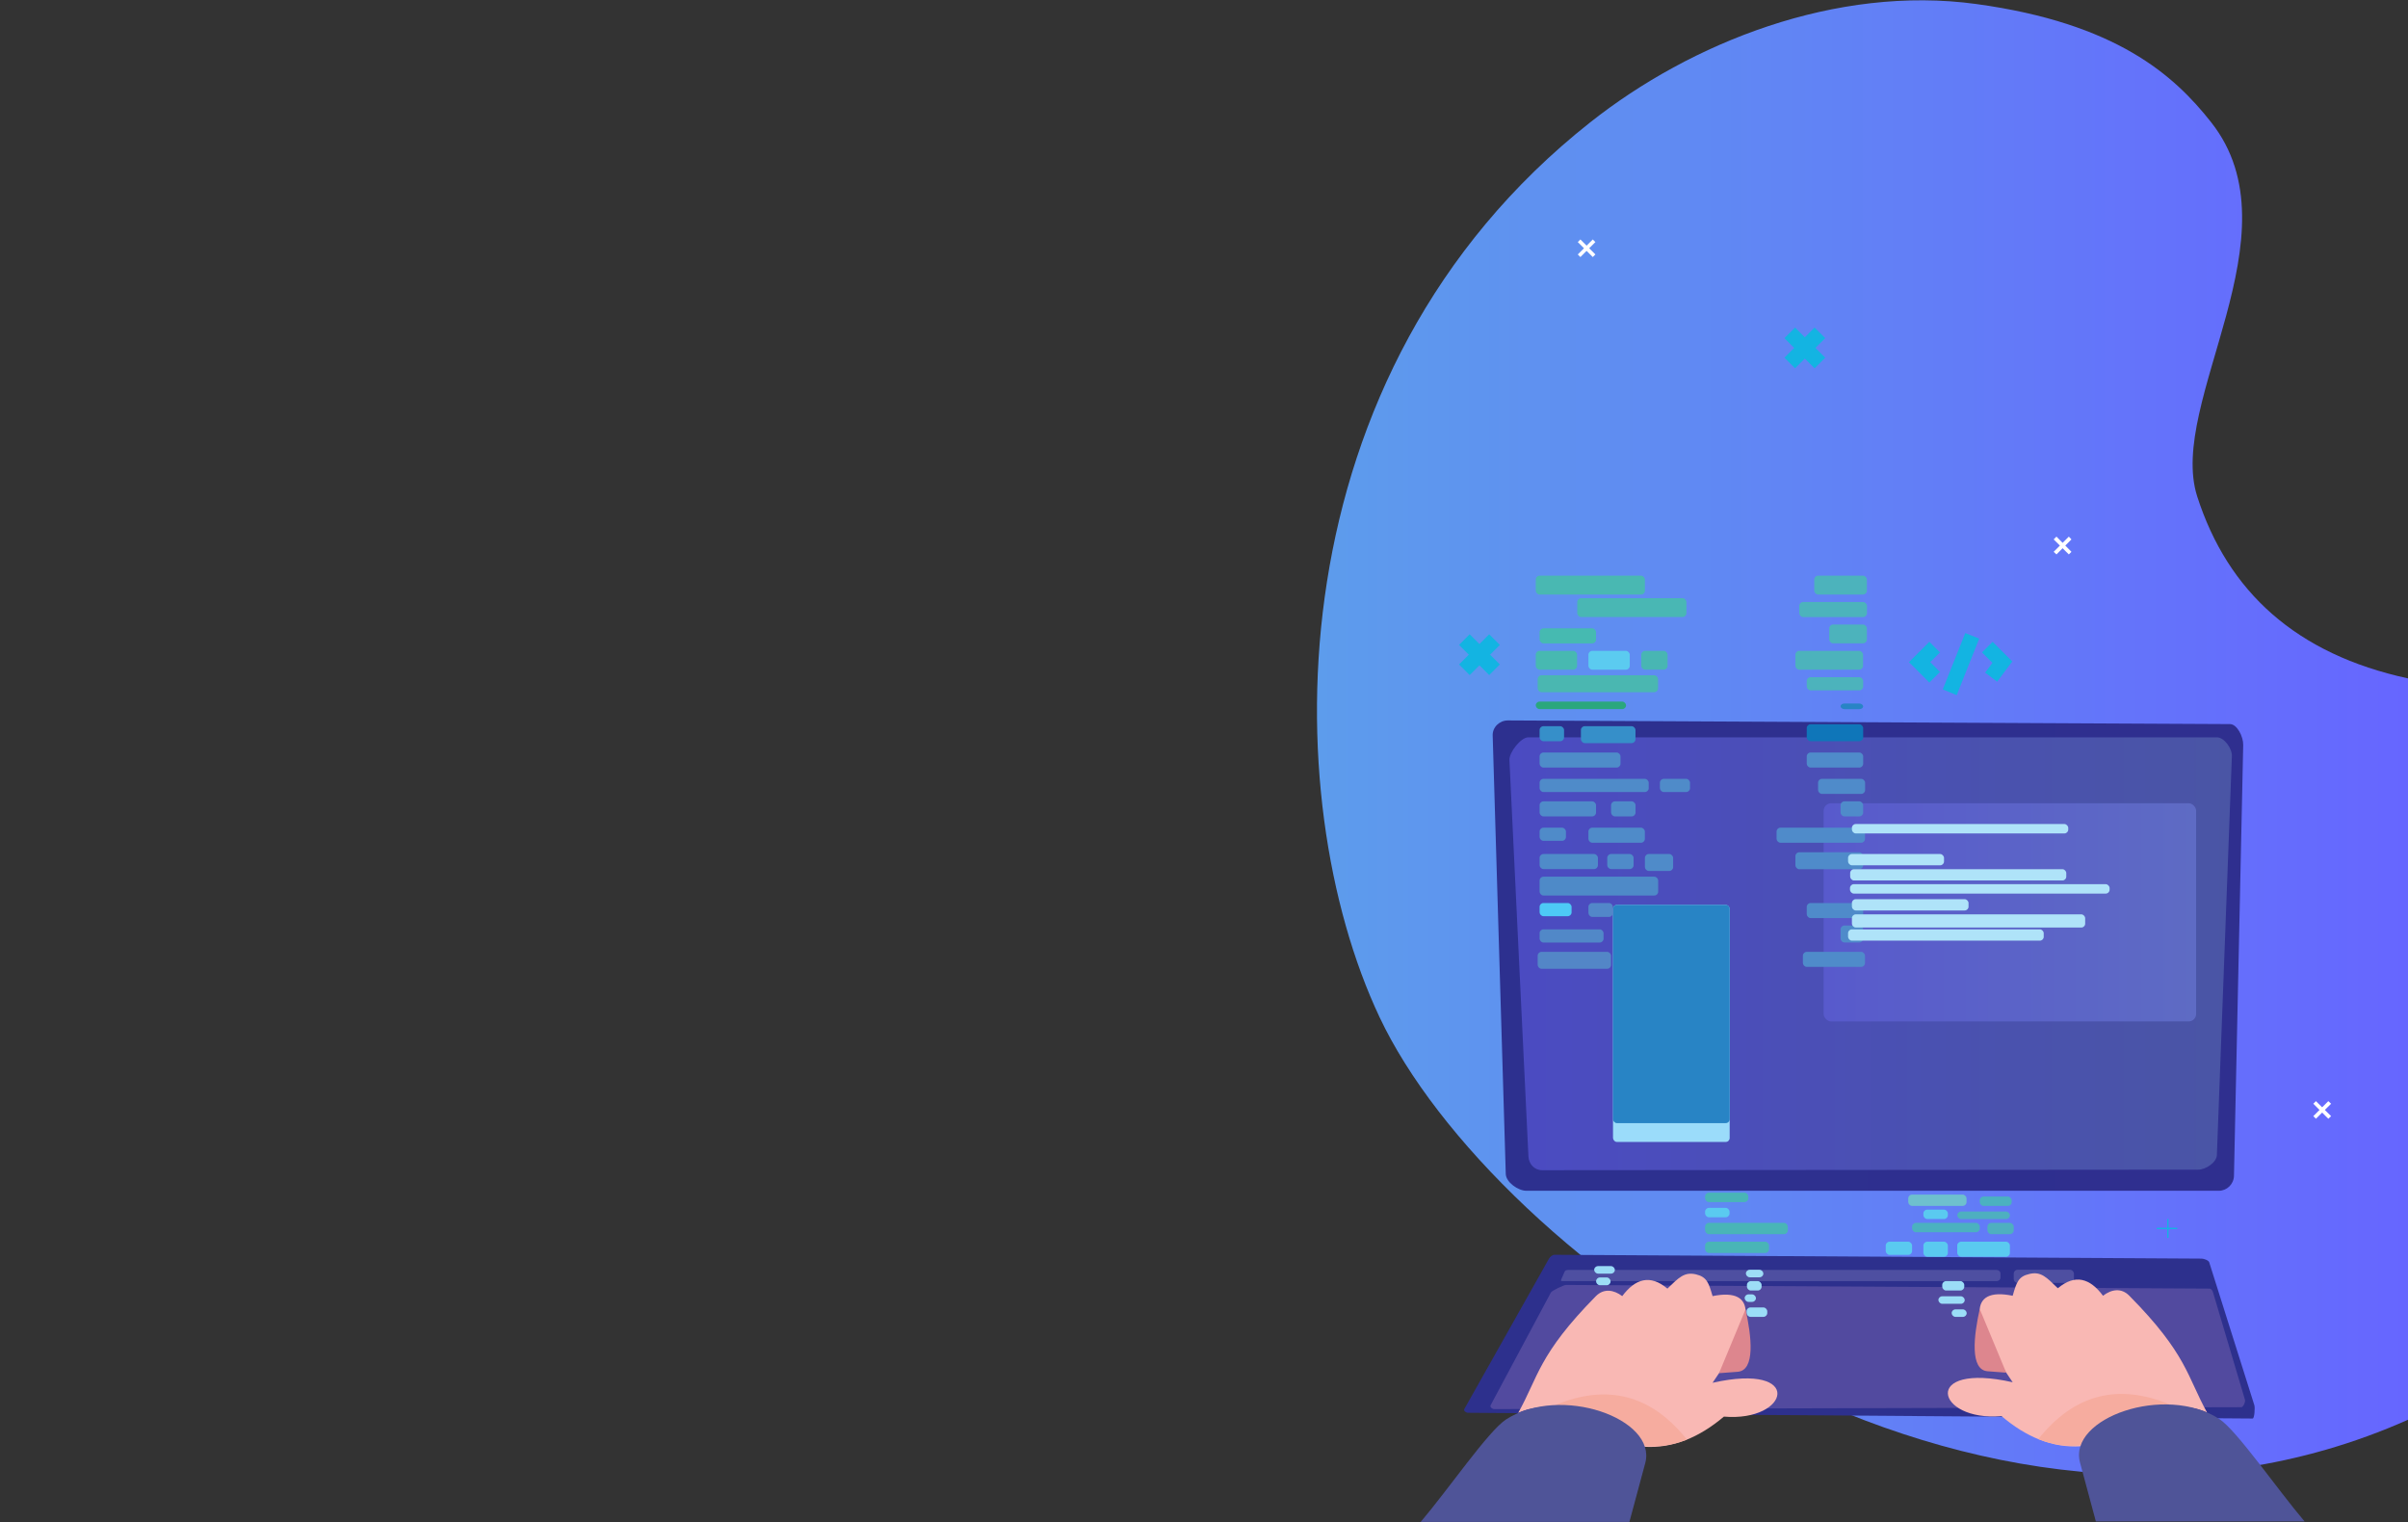 <?xml version="1.0" encoding="UTF-8"?>
<!DOCTYPE svg PUBLIC "-//W3C//DTD SVG 1.1//EN" "http://www.w3.org/Graphics/SVG/1.1/DTD/svg11.dtd">
<!-- Creator: CorelDRAW X7 -->
<svg xmlns="http://www.w3.org/2000/svg" xml:space="preserve" width="13.809cm" height="8.729cm" version="1.1" style="shape-rendering:geometricPrecision; text-rendering:geometricPrecision; image-rendering:optimizeQuality; fill-rule:evenodd; clip-rule:evenodd"
viewBox="0 0 13809 8729"
 xmlns:xlink="http://www.w3.org/1999/xlink">
 <rect x="0" y="0" width="13809" height="8729" fill="#333333" stroke="none"/>
 <defs>
  <style type="text/css">
   <![CDATA[
    .str0 {stroke:#13B4E2;stroke-width:7.62}
    .fil0 {fill:none}
    .fil44 {fill:none;fill-rule:nonzero}
    .fil34 {fill:#0F76B9}
    .fil16 {fill:#2884C5}
    .fil25 {fill:#2AA77D}
    .fil2 {fill:#2D308D}
    .fil26 {fill:#368FC9}
    .fil20 {fill:#46BAB1}
    .fil23 {fill:#47B9B1}
    .fil21 {fill:#48B6B3}
    .fil37 {fill:#49B5B7}
    .fil19 {fill:#49B7B4}
    .fil17 {fill:#49B8B2}
    .fil24 {fill:#4AB7B1}
    .fil40 {fill:#4BB1C0}
    .fil18 {fill:#4CB3BC}
    .fil30 {fill:#4DCAF6}
    .fil4 {fill:#4E4FA1}
    .fil29 {fill:#4E8AC8}
    .fil27 {fill:#4E8CC9}
    .fil41 {fill:#4EAFC0}
    .fil11 {fill:#4F5498}
    .fil28 {fill:#4F8BC9}
    .fil35 {fill:#4F8BCA}
    .fil32 {fill:#5188C8}
    .fil3 {fill:#524A9F}
    .fil31 {fill:#5287C9}
    .fil33 {fill:#5386C7}
    .fil38 {fill:#5ACAF0}
    .fil22 {fill:#5BCBF0}
    .fil39 {fill:#6EC0CE}
    .fil5 {fill:#9ADBF7}
    .fil14 {fill:#9BDCFA}
    .fil7 {fill:#9BDDF7}
    .fil6 {fill:#9DDDF6}
    .fil36 {fill:#AFE3F9}
    .fil9 {fill:#DD868E}
    .fil10 {fill:#F6AC9F}
    .fil8 {fill:#F9B8B4}
    .fil42 {fill:#13B4E2;fill-rule:nonzero}
    .fil43 {fill:#FEFEFF;fill-rule:nonzero}
    .fil1 {fill:url(#id0)}
    .fil13 {fill:url(#id1)}
    .fil15 {fill:url(#id2)}
    .fil12 {fill:url(#id3)}
   ]]>
  </style>
  <linearGradient id="id0" gradientUnits="userSpaceOnUse" x1="7552.52" y1="4229.13" x2="13809.1" y2="4229.13">
   <stop offset="0" style="stop-opacity:1; stop-color:#5D9CEC"/>
   <stop offset="1" style="stop-opacity:1; stop-color:#6666FF"/>
  </linearGradient>
  <linearGradient id="id1" gradientUnits="userSpaceOnUse" x1="8656.28" y1="5469.1" x2="12799.1" y2="5469.1">
   <stop offset="0" style="stop-opacity:1; stop-color:#4B4BC2"/>
   <stop offset="1" style="stop-opacity:1; stop-color:#4A55A5"/>
  </linearGradient>
  <linearGradient id="id2" gradientUnits="userSpaceOnUse" x1="10458" y1="5231.77" x2="12594.1" y2="5231.77">
   <stop offset="0" style="stop-opacity:1; stop-color:#585ACC"/>
   <stop offset="1" style="stop-opacity:1; stop-color:#5E6BC4"/>
  </linearGradient>
  <linearGradient id="id3" gradientUnits="userSpaceOnUse" x1="8559.6" y1="5479.88" x2="12863.8" y2="5479.88">
   <stop offset="0" style="stop-opacity:1; stop-color:#2D308F"/>
   <stop offset="1" style="stop-opacity:1; stop-color:#2F2F8F"/>
  </linearGradient>
 </defs>
 <g id="Layer_x0020_1">
  <rect class="fil0" width="13809" height="8729"/>
  <path class="fil1" d="M12680 701c-211,-268 -542,-568 -1347,-678 -804,-110 -1635,221 -2213,678 -1822,1438 -1802,3874 -1209,5131 646,1371 3417,3413 5898,2309l0 -4251c-640,-139 -1033,-496 -1209,-1044 -173,-539 588,-1502 80,-2145z"/>
  <path class="fil2" d="M8419 8101l4499 33c11,0 14,-64 10,-76l-259 -820c-3,-11 -31,-21 -43,-21l-3711 -22c-12,0 -26,11 -32,22l-486 863c-5,10 10,21 22,21z"/>
  <path class="fil3" d="M8570 8080l4283 -11c12,0 25,-32 21,-43l-183 -615c-3,-11 -10,-22 -21,-22l-3690 -21c-12,0 -81,33 -86,43l-346 647c-5,11 10,22 22,22z"/>
  <path class="fil4" d="M8958 7346l2492 0c12,0 22,-9 22,-21l0 -22c0,-12 -10,-21 -22,-21l-2440 0c-12,0 -33,-2 -37,9l-15 34c-4,11 -12,21 0,21z"/>
  <rect class="fil4" x="11548" y="7281" width="345.206" height="75.509" rx="22" ry="22"/>
  <rect class="fil5" x="9142" y="7260" width="118.679" height="43.144" rx="22" ry="22"/>
  <rect class="fil6" x="9153" y="7325" width="83.078" height="44.623" rx="22" ry="22"/>
  <rect class="fil6" x="10012" y="7281" width="100.28" height="43.144" rx="22" ry="22"/>
  <rect class="fil6" x="10018" y="7346" width="84.123" height="53.924" rx="22" ry="22"/>
  <rect class="fil7" x="10016" y="7497" width="118.679" height="53.95" rx="22" ry="22"/>
  <rect class="fil7" x="10005" y="7422" width="64.729" height="43.144" rx="22" ry="22"/>
  <rect class="fil7" x="11138" y="7346" width="126.324" height="53.924" rx="22" ry="22"/>
  <rect class="fil7" x="11192" y="7508" width="86.289" height="43.144" rx="22" ry="22"/>
  <rect class="fil7" x="11116" y="7433" width="151.044" height="43.17" rx="22" ry="22"/>
  <path class="fil8" d="M9429 8296c-284,-235 -560,-269 -723,-194 116,-206 115,-334 446,-670 46,-46 103,-36 151,0 75,-100 160,-126 259,-43 65,-63 97,-97 163,-82 64,15 74,50 96,125 258,-52 248,141 0,497 528,-119 442,226 65,194 -141,119 -292,183 -457,173z"/>
  <path class="fil9" d="M9858 7874l152 -366c34,153 58,351 -46,358l-106 8z"/>
  <path class="fil10" d="M8918 8057c294,-122 548,-64 756,198 -90,34 -167,43 -235,36 -204,-21 -333,-185 -521,-234z"/>
  <path class="fil11" d="M9344 8727l-1197 0c156,-183 389,-523 490,-588 312,-201 866,-5 798,250l-91 338z"/>
  <path class="fil8" d="M11934 8293c285,-234 560,-268 723,-193 -115,-207 -115,-335 -446,-670 -46,-47 -103,-37 -151,0 -75,-101 -160,-126 -259,-43 -65,-63 -97,-98 -163,-82 -64,14 -74,49 -96,125 -258,-53 -248,140 0,496 -528,-119 -442,227 -64,194 140,119 291,184 456,173z"/>
  <path class="fil9" d="M11505 7871l-152 -365c-34,153 -58,350 46,357l106 8z"/>
  <path class="fil10" d="M12445 8054c-294,-122 -547,-64 -756,198 90,35 167,44 236,36 203,-21 332,-185 520,-234z"/>
  <path class="fil11" d="M12019 8724l1197 0c-156,-183 -389,-523 -490,-588 -312,-201 -866,-5 -798,250l91 338z"/>
  <path class="fil12" d="M8647 4131l4141 21c41,0 77,72 76,120l-53 2470c-1,48 -40,86 -87,86l-3971 0c-47,0 -117,-49 -118,-97l-75 -2513c-2,-48 39,-87 87,-87z"/>
  <path class="fil13" d="M8764 4228l3949 0c43,0 88,65 86,108l-86 2287c-2,44 -65,84 -108,84l-3762 3c-44,0 -76,-36 -78,-79l-109 -2273c-2,-43 65,-130 108,-130z"/>
  <rect class="fil14" x="9250" y="5189" width="669" height="1359" rx="22" ry="23"/>
  <rect class="fil15" x="10458" y="4606" width="2136" height="1251" rx="43" ry="43"/>
  <rect class="fil16" x="9250" y="5189" width="669" height="1251" rx="22" ry="22"/>
  <line class="fil0" x1="10113" y1="4520" x2="10113" y2= "6526" />
  <rect class="fil17" x="8807" y="3301" width="626" height="108" rx="22" ry="22"/>
  <rect class="fil18" x="10404" y="3301" width="302" height="108" rx="22" ry="22"/>
  <rect class="fil18" x="10318" y="3452" width="388.376" height="86.314" rx="22" ry="22"/>
  <rect class="fil19" x="9045" y="3430" width="626" height="108" rx="22" ry="22"/>
  <rect class="fil20" x="8829" y="3603" width="323.647" height="86.289" rx="22" ry="22"/>
  <rect class="fil21" x="9412" y="3732" width="151" height="108" rx="22" ry="22"/>
  <rect class="fil22" x="9109" y="3732" width="237" height="108" rx="22" ry="22"/>
  <rect class="fil23" x="8807" y="3732" width="237" height="108" rx="22" ry="22"/>
  <rect class="fil18" x="10490" y="3581" width="216" height="108" rx="22" ry="22"/>
  <rect class="fil18" x="10296" y="3732" width="388" height="108" rx="22" ry="22"/>
  <rect class="fil24" x="8818" y="3872" width="690.438" height="97.094" rx="22" ry="22"/>
  <rect class="fil25" x="8807" y="4023" width="517.835" height="43.144" rx="22" ry="22"/>
  <rect class="fil18" x="10361" y="3883" width="323.647" height="75.535" rx="22" ry="22"/>
  <rect class="fil16" x="10555" y="4034" width="129.459" height="32.365" rx="22" ry="22"/>
  <rect class="fil26" x="8829" y="4164" width="140.264" height="86.314" rx="22" ry="22"/>
  <rect class="fil26" x="9066" y="4164" width="312.842" height="97.094" rx="22" ry="22"/>
  <rect class="fil27" x="8829" y="4315" width="463.911" height="86.289" rx="22" ry="22"/>
  <rect class="fil28" x="8829" y="4466" width="625.734" height="75.535" rx="22" ry="22"/>
  <rect class="fil28" x="9519" y="4466" width="172.603" height="75.535" rx="22" ry="22"/>
  <rect class="fil28" x="8829" y="4595" width="323.647" height="86.314" rx="22" ry="22"/>
  <rect class="fil28" x="9239" y="4595" width="140.239" height="86.314" rx="22" ry="22"/>
  <rect class="fil28" x="8829" y="4746" width="151.044" height="75.509" rx="22" ry="22"/>
  <rect class="fil28" x="9109" y="4746" width="323.647" height="86.314" rx="22" ry="22"/>
  <rect class="fil28" x="8829" y="4897" width="334.452" height="86.289" rx="22" ry="22"/>
  <rect class="fil28" x="9217" y="4897" width="151.044" height="86.289" rx="22" ry="22"/>
  <rect class="fil28" x="9433" y="4897" width="161.823" height="97.094" rx="22" ry="22"/>
  <rect class="fil29" x="8829" y="5027" width="680" height="108" rx="22" ry="22"/>
  <rect class="fil30" x="8829" y="5178" width="183.408" height="75.535" rx="22" ry="22"/>
  <rect class="fil31" x="9109" y="5178" width="140.239" height="79.714" rx="22" ry="22"/>
  <rect class="fil32" x="8829" y="5329" width="366.817" height="75.509" rx="22" ry="22"/>
  <rect class="fil33" x="8818" y="5458" width="420.741" height="97.094" rx="22" ry="22"/>
  <rect class="fil34" x="10361" y="4153" width="323.647" height="97.094" rx="22" ry="22"/>
  <rect class="fil35" x="10361" y="4315" width="323.647" height="86.289" rx="22" ry="22"/>
  <rect class="fil35" x="10426" y="4466" width="269.697" height="86.314" rx="22" ry="22"/>
  <rect class="fil35" x="10555" y="4595" width="129.459" height="86.314" rx="22" ry="22"/>
  <rect class="fil35" x="10188" y="4746" width="507.055" height="86.314" rx="22" ry="22"/>
  <rect class="fil35" x="10296" y="4887" width="388.376" height="97.094" rx="22" ry="22"/>
  <rect class="fil35" x="10339" y="5458" width="356.012" height="86.314" rx="22" ry="22"/>
  <rect class="fil35" x="10555" y="5307" width="129.459" height="97.094" rx="22" ry="22"/>
  <rect class="fil35" x="10361" y="5178" width="323.647" height="86.314" rx="22" ry="22"/>
  <rect class="fil0" x="10480" y="5038" width="204.993" height="97.094" rx="22" ry="22"/>
  <rect class="fil36" x="10620" y="4725" width="1240.64" height="53.95" rx="22" ry="22"/>
  <rect class="fil0" x="10620" y="4811" width="1240.64" height="53.95" rx="22" ry="22"/>
  <rect class="fil36" x="10598" y="4897" width="550.2" height="64.729" rx="22" ry="22"/>
  <rect class="fil36" x="10610" y="4984" width="1239.31" height="64.729" rx="22" ry="22"/>
  <rect class="fil36" x="10609" y="5070" width="1488.78" height="53.95" rx="22" ry="22"/>
  <rect class="fil36" x="10620" y="5156" width="668.853" height="64.729" rx="22" ry="22"/>
  <rect class="fil36" x="10620" y="5243" width="1337.73" height="75.535" rx="22" ry="22"/>
  <rect class="fil36" x="10598" y="5329" width="1121.98" height="64.729" rx="22" ry="22"/>
  <rect class="fil37" x="9778" y="6839" width="248.112" height="53.95" rx="22" ry="22"/>
  <rect class="fil38" x="9778" y="6926" width="140.239" height="53.924" rx="22" ry="22"/>
  <rect class="fil37" x="9778" y="7012" width="474.665" height="64.729" rx="22" ry="22"/>
  <rect class="fil37" x="9778" y="7120" width="366.791" height="64.729" rx="22" ry="22"/>
  <rect class="fil39" x="10943" y="6850" width="334.427" height="64.729" rx="22" ry="22"/>
  <rect class="fil40" x="11353" y="6861" width="183.408" height="53.924" rx="22" ry="22"/>
  <rect class="fil38" x="11030" y="6936" width="140.264" height="53.95" rx="22" ry="22"/>
  <rect class="fil41" x="11224" y="6947" width="302.087" height="43.17" rx="22" ry="22"/>
  <rect class="fil40" x="10965" y="7012" width="388.376" height="53.95" rx="22" ry="22"/>
  <rect class="fil41" x="11397" y="7012" width="151.018" height="64.729" rx="22" ry="22"/>
  <rect class="fil38" x="10814" y="7120" width="151.018" height="75.509" rx="22" ry="22"/>
  <rect class="fil38" x="11030" y="7120" width="140.264" height="86.289" rx="22" ry="22"/>
  <rect class="fil38" x="11224" y="7120" width="302.087" height="86.289" rx="22" ry="22"/>
  <g>
   <polygon class="fil42" points="8540,3871 8367,3698 8428,3637 8601,3810 "/>
  </g>
  <g>
   <polygon class="fil42" points="8601,3698 8428,3871 8367,3810 8540,3637 "/>
  </g>
  <g>
   <path class="fil42" d="M10978 3766l86 -86 61 61 -86 86 -61 0 0 -61zm0 61l-31 -30 31 -31 0 61zm86 87l-86 -87 61 -61 86 87 -61 61z"/>
  </g>
  <g>
   <polygon class="fil42" points="11141,3953 11270,3630 11350,3662 11221,3986 "/>
  </g>
  <g>
   <path class="fil42" d="M11452 3827l-86 -86 61 -61 86 86 4 57 -65 4zm61 -61l27 27 -23 30 -4 -57zm-129 91l64 -86 69 52 -64 86 -69 -52z"/>
  </g>
  <g>
   <polygon class="fil43" points="11777,3164 11864,3077 11879,3093 11793,3179 "/>
  </g>
  <g>
   <polygon class="fil43" points="11864,3179 11777,3093 11793,3077 11879,3164 "/>
  </g>
  <g>
   <line class="fil44 str0" x1="12432" y1="6990" x2="12432" y2= "7098" />
  </g>
  <g>
   <line class="fil44 str0" x1="12368" y1="7044" x2="12486" y2= "7044" />
  </g>
  <g>
   <polygon class="fil42" points="10406,2112 10233,1939 10294,1878 10467,2051 "/>
  </g>
  <g>
   <polygon class="fil42" points="10467,1939 10294,2112 10233,2051 10406,1878 "/>
  </g>
  <g>
   <polygon class="fil43" points="9048,1459 9134,1373 9149,1388 9063,1474 "/>
  </g>
  <g>
   <polygon class="fil43" points="9134,1474 9048,1388 9063,1373 9149,1459 "/>
  </g>
  <g>
   <polygon class="fil43" points="13266,6400 13352,6314 13368,6329 13281,6415 "/>
  </g>
  <g>
   <polygon class="fil43" points="13352,6415 13266,6329 13281,6314 13368,6400 "/>
  </g>
 </g>
</svg>
